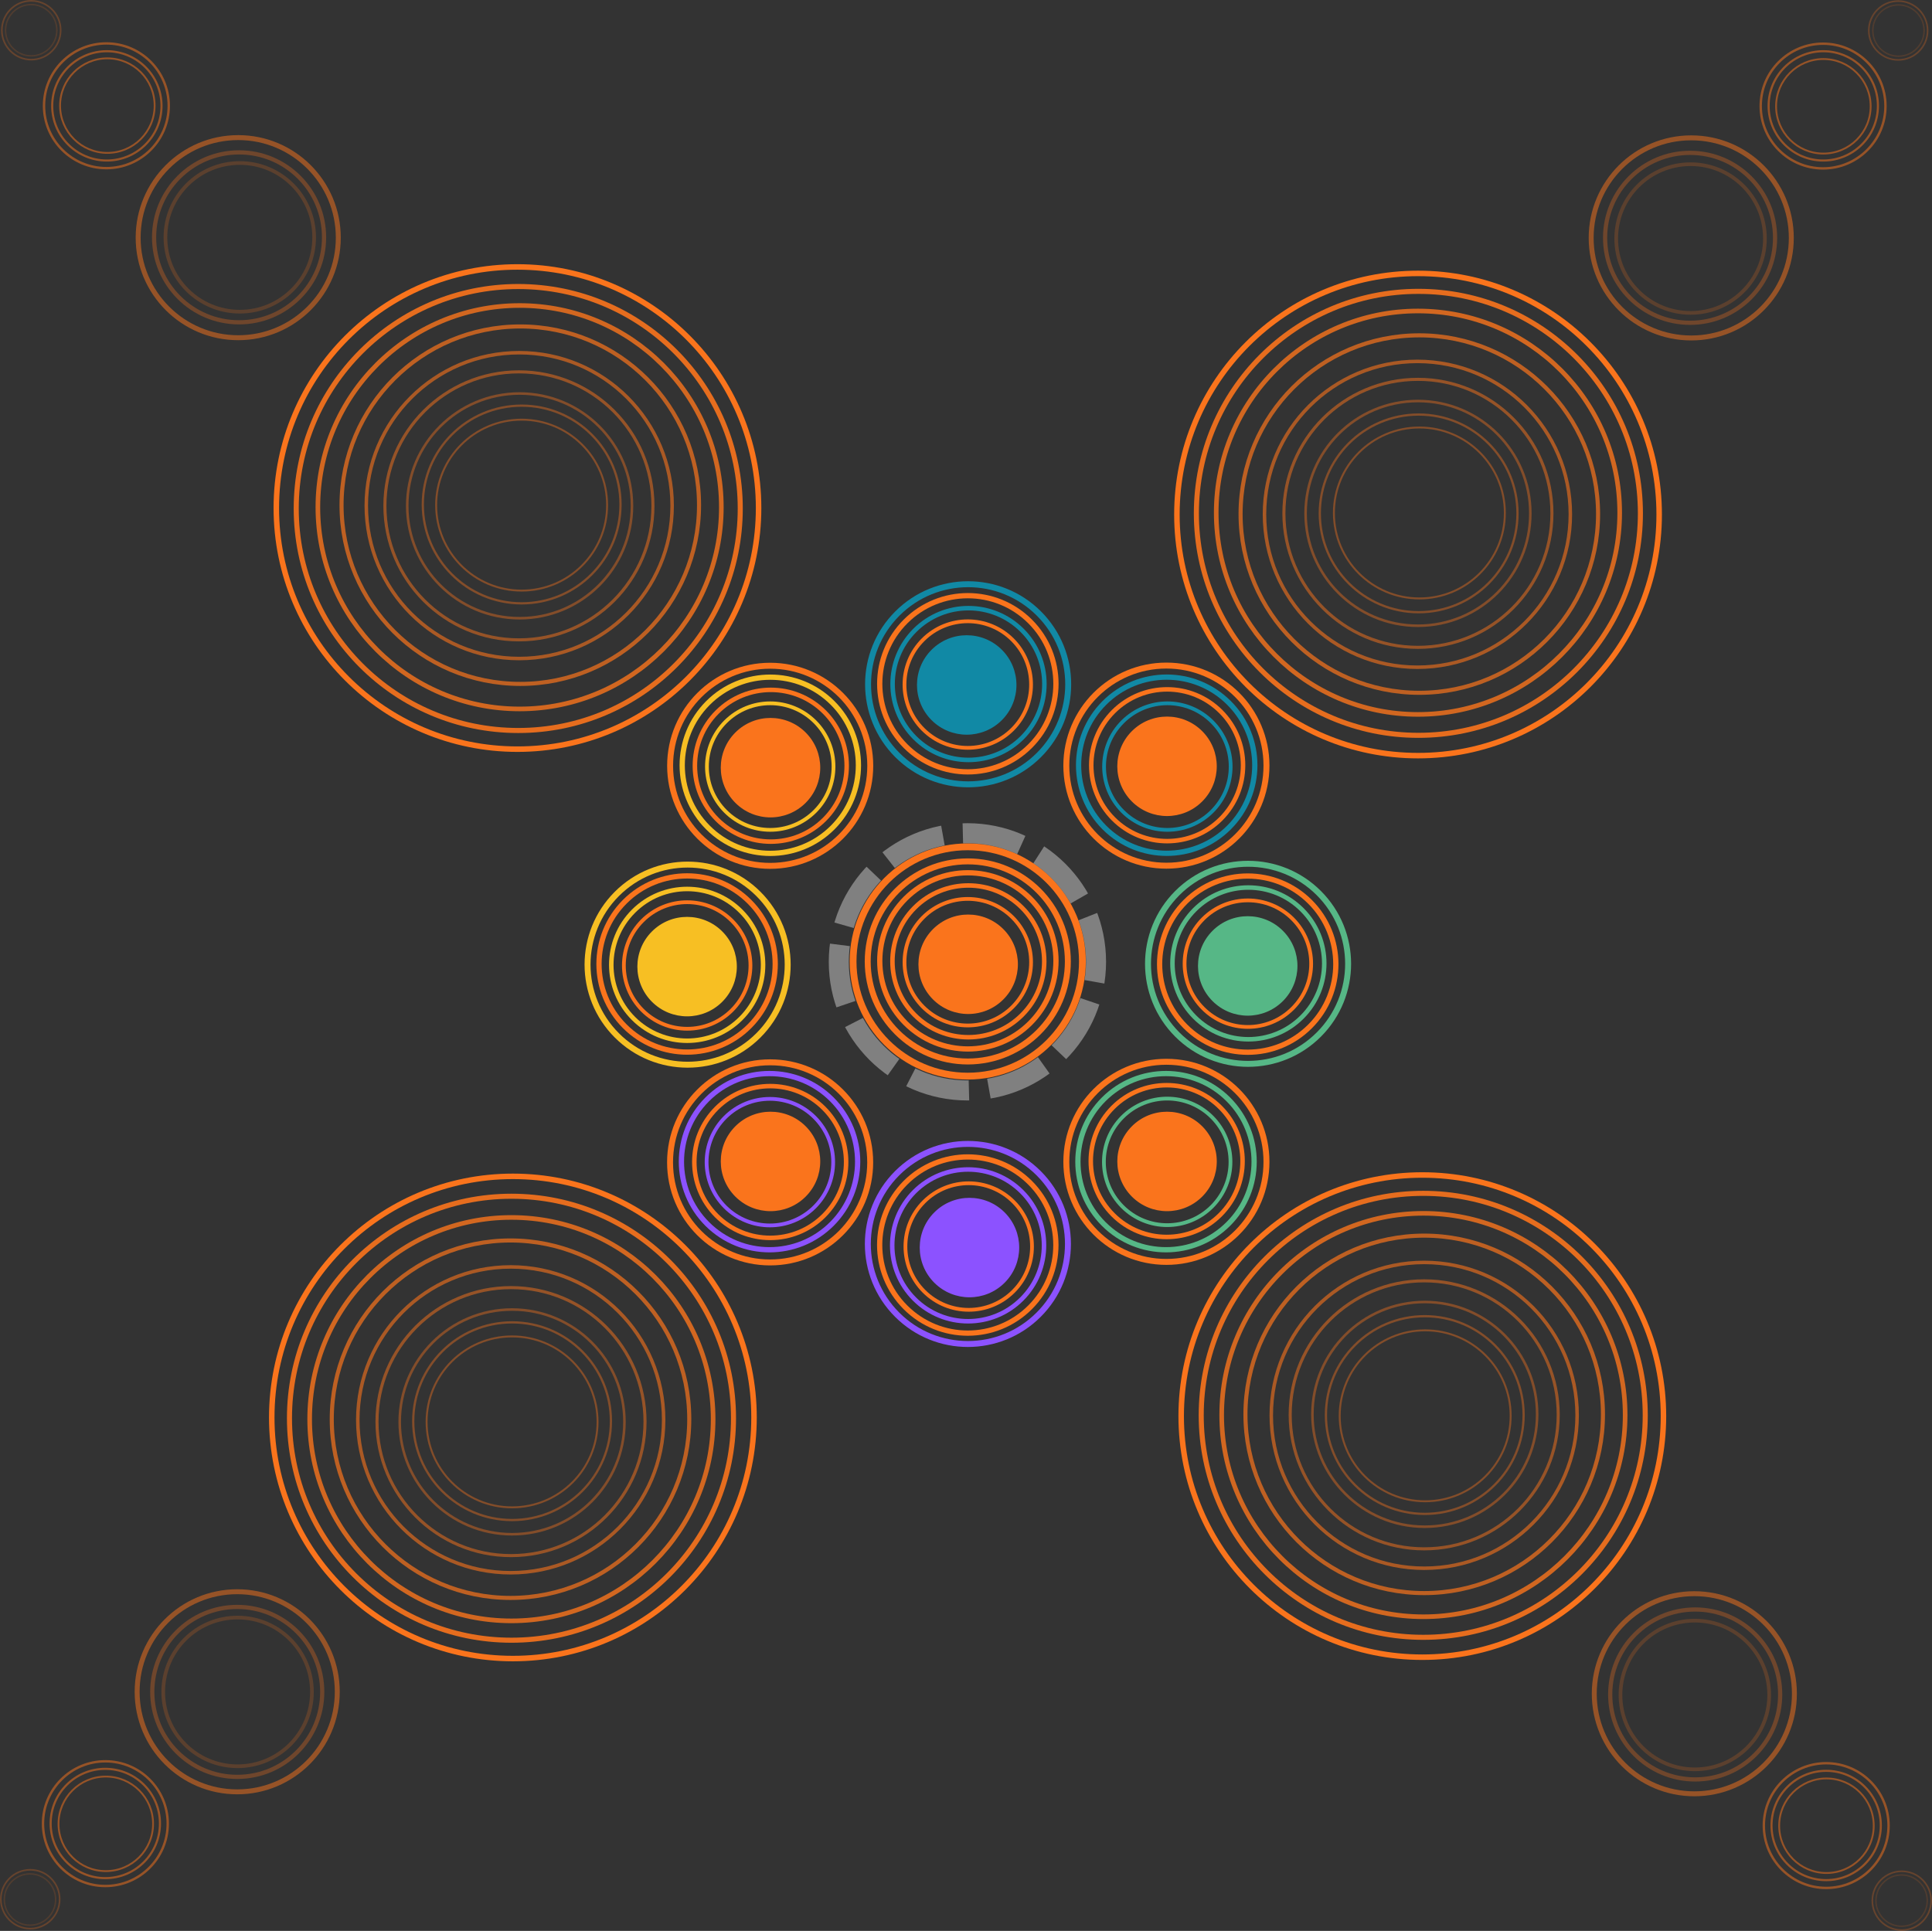 <?xml version="1.0" encoding="UTF-8" standalone="no"?>
<!-- Created with Inkscape (http://www.inkscape.org/) -->

<svg
   width="93.461mm"
   height="93.419mm"
   viewBox="0 0 93.461 93.419"
   version="1.1"
   id="svg84248"
   inkscape:version="1.1.2 (b8e25be833, 2022-02-05)"
   sodipodi:docname="xdexv15.svg"
   xmlns:inkscape="http://www.inkscape.org/namespaces/inkscape"
   xmlns:sodipodi="http://sodipodi.sourceforge.net/DTD/sodipodi-0.dtd"
   xmlns="http://www.w3.org/2000/svg"
   xmlns:svg="http://www.w3.org/2000/svg">
  <rect x="0" y="0" width="93.461" height="93.419" fill="#333333" stroke="none"/>
  <sodipodi:namedview
     id="namedview84250"
     pagecolor="#505050"
     bordercolor="#ffffff"
     borderopacity="1"
     inkscape:pageshadow="0"
     inkscape:pageopacity="0"
     inkscape:pagecheckerboard="1"
     inkscape:document-units="mm"
     showgrid="false"
     fit-margin-top="0"
     fit-margin-left="0"
     fit-margin-right="0"
     fit-margin-bottom="0"
     inkscape:zoom="2"
     inkscape:cx="149.75"
     inkscape:cy="107.75"
     inkscape:window-width="1920"
     inkscape:window-height="1001"
     inkscape:window-x="-9"
     inkscape:window-y="-9"
     inkscape:window-maximized="1"
     inkscape:current-layer="layer1" />
  <defs
     id="defs84245" />
  <g
     inkscape:label="Layer 1"
     inkscape:groupmode="layer"
     id="layer1"
     transform="translate(-54.11,-95.859)">
    <circle
       style="fill:none;fill-opacity:1;stroke:#fa741c;stroke-width:0.288;stroke-miterlimit:4;stroke-dasharray:none;stroke-opacity:1"
       id="circle20-4-6-5"
       r="4.841"
       cy="132.901"
       cx="-110.535"
       class="st1"
       transform="scale(-1,1)" />
    <circle
       style="fill:none;fill-opacity:1;stroke:#fa741c;stroke-width:0.288;stroke-miterlimit:4;stroke-dasharray:none;stroke-opacity:1"
       id="circle20-4-6-7-33"
       r="4.841"
       cy="-110.535"
       cx="-152.07"
       class="st1"
       transform="matrix(0,-1,-1,0,0,0)" />
    <circle
       style="fill:none;fill-opacity:1;stroke:#fa741c;stroke-width:0.288;stroke-miterlimit:4;stroke-dasharray:none;stroke-opacity:1"
       id="circle20-4-6-7-3-8"
       r="4.841"
       cy="91.365"
       cx="-152.096"
       class="st1"
       transform="rotate(-90)" />
    <circle
       style="fill:none;fill-opacity:1;stroke:#fa741c;stroke-width:0.288;stroke-miterlimit:4;stroke-dasharray:none;stroke-opacity:1"
       id="circle20-4-6-7-3-9-0"
       r="4.841"
       cy="132.909"
       cx="91.368"
       class="st1" />
    <circle
       style="fill:none;fill-opacity:1;stroke:#56b786;stroke-width:0.288;stroke-miterlimit:4;stroke-dasharray:none;stroke-opacity:1"
       id="circle20-4-6-3-8"
       r="4.841"
       cy="19.805"
       cx="-181.736"
       class="st1"
       transform="matrix(-0.707,-0.707,-0.707,0.707,0,0)" />
    <circle
       style="fill:none;fill-opacity:1;stroke:#fa741c;stroke-width:0.254;stroke-miterlimit:4;stroke-dasharray:none;stroke-opacity:1"
       id="circle20-4-6-3-8-9"
       r="4.263"
       cy="19.827"
       cx="-181.735"
       class="st1"
       transform="matrix(-0.707,-0.707,-0.707,0.707,0,0)" />
    <circle
       style="fill:none;fill-opacity:1;stroke:#56b786;stroke-width:0.254;stroke-miterlimit:4;stroke-dasharray:none;stroke-opacity:1"
       id="circle20-4-6-3-8-9-8"
       r="4.263"
       cy="29.381"
       cx="-185.698"
       class="st1"
       transform="matrix(-0.707,-0.707,-0.707,0.707,0,0)" />
    <circle
       style="fill:none;fill-opacity:1;stroke:#8c52ff;stroke-width:0.288;stroke-miterlimit:4;stroke-dasharray:none;stroke-opacity:1"
       id="circle20-4-6-7-7-5"
       r="4.841"
       cy="-181.736"
       cx="-38.975"
       class="st1"
       transform="matrix(0.707,-0.707,-0.707,-0.707,0,0)" />
    <circle
       style="fill:none;fill-opacity:1;stroke:#f7bf23;stroke-width:0.288;stroke-miterlimit:4;stroke-dasharray:none;stroke-opacity:1"
       id="circle20-4-6-7-3-85-6"
       r="4.841"
       cy="162.566"
       cx="-39.001"
       class="st1"
       transform="rotate(-45)" />
    <circle
       style="fill:none;fill-opacity:1;stroke:#1189a5;stroke-width:0.288;stroke-miterlimit:4;stroke-dasharray:none;stroke-opacity:1"
       id="circle20-4-6-7-3-9-5-5"
       r="4.841"
       cy="19.814"
       cx="162.57"
       class="st1"
       transform="rotate(45)" />
    <circle
       style="fill:#fa741c;fill-opacity:1;stroke:none;stroke-width:0.044;stroke-miterlimit:4;stroke-dasharray:none;stroke-opacity:1"
       id="circle20-4-6-7-3-85-6-1"
       r="2.406"
       cy="172.15"
       cx="-29.392"
       class="st1"
       transform="rotate(-45)" />
    <circle
       style="fill:#fa741c;fill-opacity:1;stroke:none;stroke-width:0.044;stroke-miterlimit:4;stroke-dasharray:none;stroke-opacity:1"
       id="circle20-4-6-7-3-85-6-1-5"
       r="2.406"
       cy="185.698"
       cx="-29.334"
       class="st1"
       transform="rotate(-45)" />
    <circle
       style="fill:none;fill-opacity:0.3;stroke:#fa741c;stroke-width:0.266;stroke-miterlimit:4;stroke-dasharray:none;stroke-opacity:1"
       id="circle16-0-2"
       r="11.665"
       cy="120.439"
       cx="79.142"
       class="st1" />
    <circle
       style="fill:none;fill-opacity:0.3;stroke:#fa741c;stroke-width:0.245;stroke-miterlimit:4;stroke-dasharray:none;stroke-opacity:0.9"
       id="circle16-0-2-5"
       r="10.74"
       cy="120.461"
       cx="79.18"
       class="st1" />
    <circle
       style="fill:none;fill-opacity:0.3;stroke:#fa741c;stroke-width:0.223;stroke-miterlimit:4;stroke-dasharray:none;stroke-opacity:0.8"
       id="circle16-0-2-5-2"
       r="9.759"
       cy="120.399"
       cx="79.246"
       class="st1" />
    <circle
       style="fill:none;fill-opacity:0.3;stroke:#fa741c;stroke-width:0.197;stroke-miterlimit:4;stroke-dasharray:none;stroke-opacity:0.7"
       id="circle16-0-2-5-2-5"
       r="8.647"
       cy="120.3"
       cx="79.279"
       class="st1" />
    <circle
       style="fill:none;fill-opacity:0.3;stroke:#fa741c;stroke-width:0.169;stroke-miterlimit:4;stroke-dasharray:none;stroke-opacity:0.6"
       id="circle16-0-2-5-2-5-0"
       r="7.398"
       cy="120.321"
       cx="79.227"
       class="st1" />
    <circle
       style="fill:none;fill-opacity:0.3;stroke:#fa741c;stroke-width:0.148;stroke-miterlimit:4;stroke-dasharray:none;stroke-opacity:0.5"
       id="circle16-0-2-5-2-5-0-40"
       r="6.483"
       cy="120.333"
       cx="79.213"
       class="st1" />
    <circle
       style="fill:none;fill-opacity:0.3;stroke:#fa741c;stroke-width:0.223;stroke-miterlimit:4;stroke-dasharray:none;stroke-opacity:0.8"
       id="circle16-0-2-5-2-7"
       r="9.759"
       cy="120.664"
       cx="122.704"
       class="st1" />
    <circle
       style="fill:none;fill-opacity:0.3;stroke:#fa741c;stroke-width:0.266;stroke-miterlimit:4;stroke-dasharray:none;stroke-opacity:1"
       id="circle16-7-6-8"
       r="11.665"
       cy="120.752"
       cx="-122.708"
       class="st1"
       transform="scale(-1,1)" />
    <circle
       style="fill:none;fill-opacity:0.3;stroke:#fa741c;stroke-width:0.266;stroke-miterlimit:4;stroke-dasharray:none;stroke-opacity:1"
       id="circle16-7-3-0-9"
       r="11.665"
       cy="-164.437"
       cx="78.921"
       class="st1"
       transform="scale(1,-1)" />
    <circle
       style="fill:none;fill-opacity:0.3;stroke:#fa741c;stroke-width:0.266;stroke-miterlimit:4;stroke-dasharray:none;stroke-opacity:1"
       id="circle16-1-4-3"
       r="11.665"
       cy="-164.371"
       cx="-122.915"
       class="st1"
       transform="scale(-1)" />
    <circle
       style="fill:none;fill-opacity:0.2;stroke:#fa741c;stroke-width:0.239;stroke-miterlimit:4;stroke-dasharray:none;stroke-opacity:0.5"
       id="circle20-4-6-5-84-9-0"
       r="4.841"
       cy="65.634"
       cx="107.357"
       class="st1"
       transform="matrix(0,1,1,0,0,0)" />
    <circle
       style="fill:none;fill-opacity:0.2;stroke:#fa741c;stroke-width:0.203;stroke-miterlimit:4;stroke-dasharray:none;stroke-opacity:0.3"
       id="circle20-4-6-5-84-9-0-5"
       r="4.111"
       cy="65.675"
       cx="107.342"
       class="st1"
       transform="matrix(0,1,1,0,0,0)" />
    <circle
       style="fill:none;fill-opacity:0.2;stroke:#fa741c;stroke-width:0.178;stroke-miterlimit:4;stroke-dasharray:none;stroke-opacity:0.2"
       id="circle20-4-6-5-84-9-0-5-0"
       r="3.597"
       cy="65.71"
       cx="107.342"
       class="st1"
       transform="matrix(0,1,1,0,0,0)" />
    <circle
       style="fill:none;fill-opacity:0.15;stroke:#fa741c;stroke-width:0.116;stroke-miterlimit:4;stroke-dasharray:none;stroke-opacity:0.5"
       id="circle20-4-6-5-2-8-2-2"
       cy="59.256"
       cx="100.977"
       class="st1"
       transform="matrix(0,1,1,0,0,0)"
       r="3.017" />
    <circle
       style="fill:none;fill-opacity:0.251;stroke:#fa741c;stroke-width:0.078;stroke-miterlimit:4;stroke-dasharray:none;stroke-opacity:0.255"
       id="circle20-4-6-5-2-8-4-7-25"
       r="1.423"
       cy="55.622"
       cx="97.322"
       class="st1"
       transform="matrix(0,1,1,0,0,0)" />
    <circle
       style="fill:none;fill-opacity:0.2;stroke:#fa741c;stroke-width:0.239;stroke-miterlimit:4;stroke-dasharray:none;stroke-opacity:0.5"
       id="circle20-4-6-5-84-9-0-1"
       r="4.841"
       cy="-135.924"
       cx="107.369"
       class="st1"
       transform="rotate(90)" />
    <circle
       style="fill:none;fill-opacity:0.15;stroke:#fa741c;stroke-width:0.116;stroke-miterlimit:4;stroke-dasharray:none;stroke-opacity:0.5"
       id="circle20-4-6-5-2-8-2-2-6"
       cy="-142.302"
       cx="100.99"
       class="st1"
       transform="rotate(90)"
       r="3.017" />
    <circle
       style="fill:none;fill-opacity:0.251;stroke:#fa741c;stroke-width:0.078;stroke-miterlimit:4;stroke-dasharray:none;stroke-opacity:0.255"
       id="circle20-4-6-5-2-8-4-7-25-5"
       r="1.423"
       cy="-145.936"
       cx="97.334"
       class="st1"
       transform="rotate(90)" />
    <circle
       style="fill:none;fill-opacity:0.2;stroke:#fa741c;stroke-width:0.239;stroke-miterlimit:4;stroke-dasharray:none;stroke-opacity:0.5"
       id="circle20-4-6-5-84-9-0-1-8"
       r="4.841"
       cy="-177.804"
       cx="-136.074"
       class="st1"
       transform="scale(-1)" />
    <circle
       style="fill:none;fill-opacity:0.15;stroke:#fa741c;stroke-width:0.116;stroke-miterlimit:4;stroke-dasharray:none;stroke-opacity:0.5"
       id="circle20-4-6-5-2-8-2-2-6-7"
       cy="-184.182"
       cx="-142.453"
       class="st1"
       transform="scale(-1)"
       r="3.017" />
    <circle
       style="fill:none;fill-opacity:0.251;stroke:#fa741c;stroke-width:0.078;stroke-miterlimit:4;stroke-dasharray:none;stroke-opacity:0.255"
       id="circle20-4-6-5-2-8-4-7-25-5-6"
       r="1.423"
       cy="-187.816"
       cx="-146.108"
       class="st1"
       transform="scale(-1)" />
    <circle
       style="fill:none;fill-opacity:0.2;stroke:#fa741c;stroke-width:0.239;stroke-miterlimit:4;stroke-dasharray:none;stroke-opacity:0.5"
       id="circle20-4-6-5-84-9-0-1-4"
       r="4.841"
       cy="65.585"
       cx="-177.709"
       class="st1"
       transform="rotate(-90)" />
    <circle
       style="fill:none;fill-opacity:0.15;stroke:#fa741c;stroke-width:0.116;stroke-miterlimit:4;stroke-dasharray:none;stroke-opacity:0.5"
       id="circle20-4-6-5-2-8-2-2-6-1"
       cy="59.207"
       cx="-184.089"
       class="st1"
       transform="rotate(-90)"
       r="3.017" />
    <circle
       style="fill:none;fill-opacity:0.15;stroke:#fa741c;stroke-width:0.102;stroke-miterlimit:4;stroke-dasharray:none;stroke-opacity:0.5"
       id="circle20-4-6-5-2-8-2-2-6-1-3"
       cy="59.204"
       cx="-184.081"
       class="st1"
       transform="rotate(-90)"
       r="2.644" />
    <circle
       style="fill:none;fill-opacity:0.251;stroke:#fa741c;stroke-width:0.078;stroke-miterlimit:4;stroke-dasharray:none;stroke-opacity:0.255"
       id="circle20-4-6-5-2-8-4-7-25-5-8"
       r="1.423"
       cy="55.573"
       cx="-187.744"
       class="st1"
       transform="rotate(-90)" />
    <circle
       style="fill:none;fill-opacity:0.251;stroke:#fa741c;stroke-width:0.068;stroke-miterlimit:4;stroke-dasharray:none;stroke-opacity:0.15"
       id="circle20-4-6-5-2-8-4-7-25-5-8-4"
       r="1.241"
       cy="55.56"
       cx="-187.761"
       class="st1"
       transform="rotate(-90)" />
    <circle
       style="fill:none;fill-opacity:0.3;stroke:#fa741c;stroke-width:0.245;stroke-miterlimit:4;stroke-dasharray:none;stroke-opacity:0.9"
       id="circle16-0-2-5-9"
       r="10.74"
       cy="120.695"
       cx="122.725"
       class="st1" />
    <circle
       style="fill:none;fill-opacity:0.3;stroke:#fa741c;stroke-width:0.245;stroke-miterlimit:4;stroke-dasharray:none;stroke-opacity:0.9"
       id="circle16-0-2-5-1"
       r="10.74"
       cy="164.474"
       cx="78.853"
       class="st1" />
    <circle
       style="fill:none;fill-opacity:0.3;stroke:#fa741c;stroke-width:0.245;stroke-miterlimit:4;stroke-dasharray:none;stroke-opacity:0.9"
       id="circle16-0-2-5-7"
       r="10.74"
       cy="164.334"
       cx="122.959"
       class="st1" />
    <circle
       style="fill:none;fill-opacity:1;stroke:#fa741c;stroke-width:0.254;stroke-miterlimit:4;stroke-dasharray:none;stroke-opacity:1"
       id="circle20-4-6-3-8-9-1"
       r="4.263"
       cy="39.016"
       cx="-181.769"
       class="st1"
       transform="matrix(-0.707,-0.707,-0.707,0.707,0,0)" />
    <circle
       style="fill:none;fill-opacity:1;stroke:#8c52ff;stroke-width:0.254;stroke-miterlimit:4;stroke-dasharray:none;stroke-opacity:1"
       id="circle20-4-6-3-8-9-5"
       r="4.263"
       cy="42.945"
       cx="-172.134"
       class="st1"
       transform="matrix(-0.707,-0.707,-0.707,0.707,0,0)" />
    <circle
       style="fill:none;fill-opacity:1;stroke:#fa741c;stroke-width:0.254;stroke-miterlimit:4;stroke-dasharray:none;stroke-opacity:1"
       id="circle20-4-6-3-8-9-9"
       r="4.263"
       cy="39.002"
       cx="-162.551"
       class="st1"
       transform="matrix(-0.707,-0.707,-0.707,0.707,0,0)" />
    <circle
       style="fill:none;fill-opacity:1;stroke:#f7bf23;stroke-width:0.218;stroke-miterlimit:4;stroke-dasharray:none;stroke-opacity:1"
       id="circle20-4-6-3-8-9-9-1"
       r="3.672"
       cy="39.029"
       cx="-162.583"
       class="st1"
       transform="matrix(-0.707,-0.707,-0.707,0.707,0,0)" />
    <circle
       style="fill:none;fill-opacity:1;stroke:#f7bf23;stroke-width:0.254;stroke-miterlimit:4;stroke-dasharray:none;stroke-opacity:1"
       id="circle20-4-6-3-8-9-96"
       r="4.263"
       cy="29.356"
       cx="-158.598"
       class="st1"
       transform="matrix(-0.707,-0.707,-0.707,0.707,0,0)" />
    <circle
       style="fill:none;fill-opacity:1;stroke:#fa741c;stroke-width:0.254;stroke-miterlimit:4;stroke-dasharray:none;stroke-opacity:1"
       id="circle20-4-6-3-8-9-4"
       r="4.263"
       cy="19.81"
       cx="-162.567"
       class="st1"
       transform="matrix(-0.707,-0.707,-0.707,0.707,0,0)" />
    <circle
       style="fill:none;fill-opacity:1;stroke:#1189a5;stroke-width:0.254;stroke-miterlimit:4;stroke-dasharray:none;stroke-opacity:1"
       id="circle20-4-6-3-8-9-7"
       r="4.263"
       cy="15.793"
       cx="-172.157"
       class="st1"
       transform="matrix(-0.707,-0.707,-0.707,0.707,0,0)" />
    <circle
       style="fill:none;fill-opacity:1;stroke:#fa741c;stroke-width:0.218;stroke-miterlimit:4;stroke-dasharray:none;stroke-opacity:1"
       id="circle20-4-6-3-8-9-9-1-6"
       r="3.672"
       cy="29.356"
       cx="-158.631"
       class="st1"
       transform="matrix(-0.707,-0.707,-0.707,0.707,0,0)" />
    <circle
       style="fill:none;fill-opacity:1;stroke:#f7bf23;stroke-width:0.182;stroke-miterlimit:4;stroke-dasharray:none;stroke-opacity:1"
       id="circle20-4-6-3-8-9-9-1-6-8"
       r="3.062"
       cy="29.404"
       cx="-158.64"
       class="st1"
       transform="matrix(-0.707,-0.707,-0.707,0.707,0,0)" />
    <circle
       style="fill:none;fill-opacity:1;stroke:#fa741c;stroke-width:0.288;stroke-miterlimit:4;stroke-dasharray:none;stroke-opacity:1"
       id="circle20-4-6-7-3-9-0-5"
       r="4.841"
       cy="142.374"
       cx="100.927"
       class="st1" />
    <circle
       style="fill:none;fill-opacity:1;stroke:#fa741c;stroke-width:0.33;stroke-miterlimit:4;stroke-dasharray:none;stroke-opacity:1"
       id="circle20-4-6-7-3-9-0-5-1"
       r="5.547"
       cy="142.376"
       cx="100.925"
       class="st1" />
    <circle
       style="fill:none;fill-opacity:1;stroke:#f1f1f1;stroke-width:0.97;stroke-miterlimit:4;stroke-dasharray:2.91, 0.97;stroke-dashoffset:9.7;stroke-opacity:0.402"
       id="circle20-4-6-7-3-9-0-5-1-3"
       r="6.222"
       cy="142.393"
       cx="100.909"
       class="st1" />
    <circle
       style="fill:none;fill-opacity:1;stroke:#fa741c;stroke-width:0.254;stroke-miterlimit:4;stroke-dasharray:none;stroke-opacity:1"
       id="circle20-4-6-3-8-9-96-6"
       r="4.263"
       cy="29.29"
       cx="-172.049"
       class="st1"
       transform="matrix(-0.707,-0.707,-0.707,0.707,0,0)" />
    <circle
       style="fill:none;fill-opacity:1;stroke:#fa741c;stroke-width:0.218;stroke-miterlimit:4;stroke-dasharray:none;stroke-opacity:1"
       id="circle20-4-6-3-8-9-9-1-6-6"
       r="3.672"
       cy="29.29"
       cx="-172.082"
       class="st1"
       transform="matrix(-0.707,-0.707,-0.707,0.707,0,0)" />
    <circle
       style="fill:none;fill-opacity:1;stroke:#fa741c;stroke-width:0.182;stroke-miterlimit:4;stroke-dasharray:none;stroke-opacity:1"
       id="circle20-4-6-3-8-9-9-1-6-8-5"
       r="3.062"
       cy="29.338"
       cx="-172.092"
       class="st1"
       transform="matrix(-0.707,-0.707,-0.707,0.707,0,0)" />
    <circle
       style="fill:none;fill-opacity:1;stroke:#fa741c;stroke-width:0.182;stroke-miterlimit:4;stroke-dasharray:none;stroke-opacity:1"
       id="circle20-4-6-3-8-9-9-1-6-8-2"
       r="3.062"
       cy="19.839"
       cx="-162.592"
       class="st1"
       transform="matrix(-0.707,-0.707,-0.707,0.707,0,0)" />
    <circle
       style="fill:none;fill-opacity:1;stroke:#1189a5;stroke-width:0.182;stroke-miterlimit:4;stroke-dasharray:none;stroke-opacity:1"
       id="circle20-4-6-3-8-9-9-1-6-8-4"
       r="3.062"
       cy="15.817"
       cx="-172.227"
       class="st1"
       transform="matrix(-0.707,-0.707,-0.707,0.707,0,0)" />
    <circle
       style="fill:none;fill-opacity:1;stroke:#1189a5;stroke-width:0.218;stroke-miterlimit:4;stroke-dasharray:none;stroke-opacity:1"
       id="circle20-4-6-3-8-9-9-1-1"
       r="3.672"
       cy="19.797"
       cx="-162.599"
       class="st1"
       transform="matrix(-0.707,-0.707,-0.707,0.707,0,0)" />
    <circle
       style="fill:none;fill-opacity:1;stroke:#fa741c;stroke-width:0.218;stroke-miterlimit:4;stroke-dasharray:none;stroke-opacity:1"
       id="circle20-4-6-3-8-9-9-1-5"
       r="3.672"
       cy="15.779"
       cx="-172.174"
       class="st1"
       transform="matrix(-0.707,-0.707,-0.707,0.707,0,0)" />
    <circle
       style="fill:none;fill-opacity:1;stroke:#56b786;stroke-width:0.218;stroke-miterlimit:4;stroke-dasharray:none;stroke-opacity:1"
       id="circle20-4-6-3-8-9-9-1-7"
       r="3.672"
       cy="19.781"
       cx="-181.732"
       class="st1"
       transform="matrix(-0.707,-0.707,-0.707,0.707,0,0)" />
    <circle
       style="fill:none;fill-opacity:1;stroke:#fa741c;stroke-width:0.218;stroke-miterlimit:4;stroke-dasharray:none;stroke-opacity:1"
       id="circle20-4-6-3-8-9-9-1-62"
       r="3.672"
       cy="29.339"
       cx="-185.701"
       class="st1"
       transform="matrix(-0.707,-0.707,-0.707,0.707,0,0)" />
    <circle
       style="fill:none;fill-opacity:1;stroke:#8c52ff;stroke-width:0.218;stroke-miterlimit:4;stroke-dasharray:none;stroke-opacity:1"
       id="circle20-4-6-3-8-9-9-1-629"
       r="3.672"
       cy="39.016"
       cx="-181.792"
       class="st1"
       transform="matrix(-0.707,-0.707,-0.707,0.707,0,0)" />
    <circle
       style="fill:none;fill-opacity:1;stroke:#fa741c;stroke-width:0.218;stroke-miterlimit:4;stroke-dasharray:none;stroke-opacity:1"
       id="circle20-4-6-3-8-9-9-1-8"
       r="3.672"
       cy="42.933"
       cx="-172.169"
       class="st1"
       transform="matrix(-0.707,-0.707,-0.707,0.707,0,0)" />
    <circle
       style="fill:none;fill-opacity:1;stroke:#fa741c;stroke-width:0.182;stroke-miterlimit:4;stroke-dasharray:none;stroke-opacity:1"
       id="circle20-4-6-3-8-9-9-1-6-8-8"
       r="3.062"
       cy="19.806"
       cx="-181.724"
       class="st1"
       transform="matrix(-0.707,-0.707,-0.707,0.707,0,0)" />
    <circle
       style="fill:none;fill-opacity:1;stroke:#56b786;stroke-width:0.182;stroke-miterlimit:4;stroke-dasharray:none;stroke-opacity:1"
       id="circle20-4-6-3-8-9-9-1-6-8-3"
       r="3.062"
       cy="29.348"
       cx="-185.746"
       class="st1"
       transform="matrix(-0.707,-0.707,-0.707,0.707,0,0)" />
    <circle
       style="fill:none;fill-opacity:1;stroke:#fa741c;stroke-width:0.182;stroke-miterlimit:4;stroke-dasharray:none;stroke-opacity:1"
       id="circle20-4-6-3-8-9-9-1-6-8-9"
       r="3.062"
       cy="39.035"
       cx="-181.853"
       class="st1"
       transform="matrix(-0.707,-0.707,-0.707,0.707,0,0)" />
    <circle
       style="fill:none;fill-opacity:1;stroke:#8c52ff;stroke-width:0.182;stroke-miterlimit:4;stroke-dasharray:none;stroke-opacity:1"
       id="circle20-4-6-3-8-9-9-1-6-8-31"
       r="3.062"
       cy="42.95"
       cx="-172.163"
       class="st1"
       transform="matrix(-0.707,-0.707,-0.707,0.707,0,0)" />
    <circle
       style="fill:none;fill-opacity:1;stroke:#fa741c;stroke-width:0.182;stroke-miterlimit:4;stroke-dasharray:none;stroke-opacity:1"
       id="circle20-4-6-3-8-9-9-1-6-8-43"
       r="3.062"
       cy="39.051"
       cx="-162.604"
       class="st1"
       transform="matrix(-0.707,-0.707,-0.707,0.707,0,0)" />
    <circle
       style="fill:none;fill-opacity:0.3;stroke:#fa741c;stroke-width:0.223;stroke-miterlimit:4;stroke-dasharray:none;stroke-opacity:0.8"
       id="circle16-0-2-5-2-6"
       r="9.759"
       cy="164.32"
       cx="122.968"
       class="st1" />
    <circle
       style="fill:none;fill-opacity:0.3;stroke:#fa741c;stroke-width:0.223;stroke-miterlimit:4;stroke-dasharray:none;stroke-opacity:0.8"
       id="circle16-0-2-5-2-9"
       r="9.759"
       cy="164.519"
       cx="78.849"
       class="st1" />
    <circle
       style="fill:none;fill-opacity:0.3;stroke:#fa741c;stroke-width:0.197;stroke-miterlimit:4;stroke-dasharray:none;stroke-opacity:0.7"
       id="circle16-0-2-5-2-5-8"
       r="8.647"
       cy="120.73"
       cx="122.77"
       class="st1" />
    <circle
       style="fill:none;fill-opacity:0.3;stroke:#fa741c;stroke-width:0.197;stroke-miterlimit:4;stroke-dasharray:none;stroke-opacity:0.7"
       id="circle16-0-2-5-2-5-85"
       r="8.647"
       cy="164.287"
       cx="123.006"
       class="st1" />
    <circle
       style="fill:none;fill-opacity:0.3;stroke:#fa741c;stroke-width:0.197;stroke-miterlimit:4;stroke-dasharray:none;stroke-opacity:0.7"
       id="circle16-0-2-5-2-5-7"
       r="8.647"
       cy="164.521"
       cx="78.806"
       class="st1" />
    <circle
       style="fill:none;fill-opacity:0.3;stroke:#fa741c;stroke-width:0.169;stroke-miterlimit:4;stroke-dasharray:none;stroke-opacity:0.6"
       id="circle16-0-2-5-2-5-0-9"
       r="7.398"
       cy="120.742"
       cx="122.678"
       class="st1" />
    <circle
       style="fill:none;fill-opacity:0.3;stroke:#fa741c;stroke-width:0.169;stroke-miterlimit:4;stroke-dasharray:none;stroke-opacity:0.6"
       id="circle16-0-2-5-2-5-0-7"
       r="7.398"
       cy="164.334"
       cx="123.006"
       class="st1" />
    <circle
       style="fill:none;fill-opacity:0.3;stroke:#fa741c;stroke-width:0.169;stroke-miterlimit:4;stroke-dasharray:none;stroke-opacity:0.6"
       id="circle16-0-2-5-2-5-0-4"
       r="7.398"
       cy="164.552"
       cx="78.816"
       class="st1" />
    <circle
       style="fill:none;fill-opacity:0.2;stroke:#fa741c;stroke-width:0.203;stroke-miterlimit:4;stroke-dasharray:none;stroke-opacity:0.3"
       id="circle20-4-6-5-84-9-0-5-2"
       r="4.111"
       cy="135.868"
       cx="107.365"
       class="st1"
       transform="matrix(0,1,1,0,0,0)" />
    <circle
       style="fill:none;fill-opacity:0.2;stroke:#fa741c;stroke-width:0.203;stroke-miterlimit:4;stroke-dasharray:none;stroke-opacity:0.3"
       id="circle20-4-6-5-84-9-0-5-1"
       r="4.111"
       cy="136.115"
       cx="177.839"
       class="st1"
       transform="matrix(0,1,1,0,0,0)" />
    <circle
       style="fill:none;fill-opacity:0.2;stroke:#fa741c;stroke-width:0.203;stroke-miterlimit:4;stroke-dasharray:none;stroke-opacity:0.3"
       id="circle20-4-6-5-84-9-0-5-7"
       r="4.111"
       cy="65.587"
       cx="177.715"
       class="st1"
       transform="matrix(0,1,1,0,0,0)" />
    <circle
       style="fill:none;fill-opacity:0.2;stroke:#fa741c;stroke-width:0.178;stroke-miterlimit:4;stroke-dasharray:none;stroke-opacity:0.2"
       id="circle20-4-6-5-84-9-0-5-0-1"
       r="3.597"
       cy="135.892"
       cx="107.4"
       class="st1"
       transform="matrix(0,1,1,0,0,0)" />
    <circle
       style="fill:none;fill-opacity:0.2;stroke:#fa741c;stroke-width:0.178;stroke-miterlimit:4;stroke-dasharray:none;stroke-opacity:0.2"
       id="circle20-4-6-5-84-9-0-5-0-6"
       r="3.597"
       cy="136.098"
       cx="177.864"
       class="st1"
       transform="matrix(0,1,1,0,0,0)" />
    <circle
       style="fill:none;fill-opacity:0.2;stroke:#fa741c;stroke-width:0.178;stroke-miterlimit:4;stroke-dasharray:none;stroke-opacity:0.2"
       id="circle20-4-6-5-84-9-0-5-0-8"
       r="3.597"
       cy="65.603"
       cx="177.715"
       class="st1"
       transform="matrix(0,1,1,0,0,0)" />
    <circle
       style="fill:none;fill-opacity:0.15;stroke:#fa741c;stroke-width:0.102;stroke-miterlimit:4;stroke-dasharray:none;stroke-opacity:0.5"
       id="circle20-4-6-5-2-8-2-2-6-1-3-3"
       cy="142.451"
       cx="-184.177"
       class="st1"
       transform="rotate(-90)"
       r="2.644" />
    <circle
       style="fill:none;fill-opacity:0.15;stroke:#fa741c;stroke-width:0.102;stroke-miterlimit:4;stroke-dasharray:none;stroke-opacity:0.5"
       id="circle20-4-6-5-2-8-2-2-6-1-3-2"
       cy="142.311"
       cx="-100.981"
       class="st1"
       transform="rotate(-90)"
       r="2.644" />
    <circle
       style="fill:none;fill-opacity:0.15;stroke:#fa741c;stroke-width:0.102;stroke-miterlimit:4;stroke-dasharray:none;stroke-opacity:0.5"
       id="circle20-4-6-5-2-8-2-2-6-1-3-1"
       cy="59.279"
       cx="-100.981"
       class="st1"
       transform="rotate(-90)"
       r="2.644" />
    <circle
       style="fill:none;fill-opacity:0.15;stroke:#fa741c;stroke-width:0.088;stroke-miterlimit:4;stroke-dasharray:none;stroke-opacity:0.5"
       id="circle20-4-6-5-2-8-2-2-6-1-3-1-7"
       cy="59.303"
       cx="-100.969"
       class="st1"
       transform="rotate(-90)"
       r="2.287" />
    <circle
       style="fill:none;fill-opacity:0.3;stroke:#fa741c;stroke-width:0.148;stroke-miterlimit:4;stroke-dasharray:none;stroke-opacity:0.5"
       id="circle16-0-2-5-2-5-0-40-7"
       r="6.483"
       cy="120.695"
       cx="122.702"
       class="st1" />
    <circle
       style="fill:none;fill-opacity:0.3;stroke:#fa741c;stroke-width:0.148;stroke-miterlimit:4;stroke-dasharray:none;stroke-opacity:0.5"
       id="circle16-0-2-5-2-5-0-40-0"
       r="6.483"
       cy="164.31"
       cx="123.006"
       class="st1" />
    <circle
       style="fill:none;fill-opacity:0.3;stroke:#fa741c;stroke-width:0.148;stroke-miterlimit:4;stroke-dasharray:none;stroke-opacity:0.5"
       id="circle16-0-2-5-2-5-0-40-1"
       r="6.483"
       cy="164.638"
       cx="78.83"
       class="st1" />
    <circle
       style="fill:none;fill-opacity:0.3;stroke:#fa741c;stroke-width:0.124;stroke-miterlimit:4;stroke-dasharray:none;stroke-opacity:0.4"
       id="circle16-0-2-5-2-5-0-40-1-2"
       r="5.436"
       cy="164.651"
       cx="78.882"
       class="st1" />
    <circle
       style="fill:none;fill-opacity:0.15;stroke:#fa741c;stroke-width:0.088;stroke-miterlimit:4;stroke-dasharray:none;stroke-opacity:0.5"
       id="circle20-4-6-5-2-8-2-2-6-1-3-1-7-8"
       cy="142.316"
       cx="-101.002"
       class="st1"
       transform="rotate(-90)"
       r="2.287" />
    <circle
       style="fill:none;fill-opacity:0.15;stroke:#fa741c;stroke-width:0.088;stroke-miterlimit:4;stroke-dasharray:none;stroke-opacity:0.5"
       id="circle20-4-6-5-2-8-2-2-6-1-3-1-7-5"
       cy="142.465"
       cx="-184.189"
       class="st1"
       transform="rotate(-90)"
       r="2.287" />
    <circle
       style="fill:none;fill-opacity:0.15;stroke:#fa741c;stroke-width:0.088;stroke-miterlimit:4;stroke-dasharray:none;stroke-opacity:0.5"
       id="circle20-4-6-5-2-8-2-2-6-1-3-1-7-80"
       cy="59.228"
       cx="-184.098"
       class="st1"
       transform="rotate(-90)"
       r="2.287" />
    <circle
       style="fill:none;fill-opacity:0.251;stroke:#fa741c;stroke-width:0.068;stroke-miterlimit:4;stroke-dasharray:none;stroke-opacity:0.15"
       id="circle20-4-6-5-2-8-4-7-25-5-8-4-2"
       r="1.241"
       cy="146.1"
       cx="-187.813"
       class="st1"
       transform="rotate(-90)" />
    <circle
       style="fill:none;fill-opacity:0.251;stroke:#fa741c;stroke-width:0.068;stroke-miterlimit:4;stroke-dasharray:none;stroke-opacity:0.15"
       id="circle20-4-6-5-2-8-4-7-25-5-8-4-5"
       r="1.241"
       cy="145.948"
       cx="-97.338"
       class="st1"
       transform="rotate(-90)" />
    <circle
       style="fill:none;fill-opacity:0.251;stroke:#fa741c;stroke-width:0.068;stroke-miterlimit:4;stroke-dasharray:none;stroke-opacity:0.15"
       id="circle20-4-6-5-2-8-4-7-25-5-8-4-3"
       r="1.241"
       cy="55.619"
       cx="-97.321"
       class="st1"
       transform="rotate(-90)" />
    <circle
       style="fill:none;fill-opacity:0.3;stroke:#fa741c;stroke-width:0.124;stroke-miterlimit:4;stroke-dasharray:none;stroke-opacity:0.4"
       id="circle16-0-2-5-2-5-0-40-1-2-6"
       r="5.436"
       cy="164.287"
       cx="123.034"
       class="st1" />
    <circle
       style="fill:none;fill-opacity:0.3;stroke:#fa741c;stroke-width:0.124;stroke-miterlimit:4;stroke-dasharray:none;stroke-opacity:0.4"
       id="circle16-0-2-5-2-5-0-40-1-2-6-0"
       r="5.436"
       cy="120.697"
       cx="122.704"
       class="st1" />
    <circle
       style="fill:none;fill-opacity:0.3;stroke:#fa741c;stroke-width:0.109;stroke-miterlimit:4;stroke-dasharray:none;stroke-opacity:0.4"
       id="circle16-0-2-5-2-5-0-40-1-2-6-0-3"
       r="4.782"
       cy="120.697"
       cx="122.737"
       class="st1" />
    <circle
       style="fill:none;fill-opacity:0.3;stroke:#fa741c;stroke-width:0.094;stroke-miterlimit:4;stroke-dasharray:none;stroke-opacity:0.4"
       id="circle16-0-2-5-2-5-0-40-1-2-6-0-3-8"
       r="4.135"
       cy="120.677"
       cx="122.773"
       class="st1" />
    <circle
       style="fill:none;fill-opacity:0.3;stroke:#fa741c;stroke-width:0.124;stroke-miterlimit:4;stroke-dasharray:none;stroke-opacity:0.4"
       id="circle16-0-2-5-2-5-0-40-1-2-6-9"
       r="5.436"
       cy="120.333"
       cx="79.246"
       class="st1" />
    <circle
       style="fill:#56b786;fill-opacity:1;stroke:none;stroke-width:0.044;stroke-miterlimit:4;stroke-dasharray:none;stroke-opacity:1"
       id="circle20-4-6-7-3-85-6-1-59"
       r="2.406"
       cy="181.769"
       cx="-19.886"
       class="st1"
       transform="rotate(-45)" />
    <circle
       style="fill:#fa741c;fill-opacity:1;stroke:none;stroke-width:0.044;stroke-miterlimit:4;stroke-dasharray:none;stroke-opacity:1"
       id="circle20-4-6-7-3-85-6-1-9"
       r="2.406"
       cy="172.18"
       cx="-15.817"
       class="st1"
       transform="rotate(-45)" />
    <circle
       style="fill:#1189a5;fill-opacity:1;stroke:none;stroke-width:0.044;stroke-miterlimit:4;stroke-dasharray:none;stroke-opacity:1"
       id="circle20-4-6-7-3-85-6-1-8"
       r="2.406"
       cy="162.545"
       cx="-19.886"
       class="st1"
       transform="rotate(-45)" />
    <circle
       style="fill:#fa741c;fill-opacity:1;stroke:none;stroke-width:0.044;stroke-miterlimit:4;stroke-dasharray:none;stroke-opacity:1"
       id="circle20-4-6-7-3-85-6-1-0"
       r="2.406"
       cy="158.663"
       cx="-29.427"
       class="st1"
       transform="rotate(-45)" />
    <circle
       style="fill:#f7bf23;fill-opacity:1;stroke:none;stroke-width:0.044;stroke-miterlimit:4;stroke-dasharray:none;stroke-opacity:1"
       id="circle20-4-6-7-3-85-6-1-97"
       r="2.406"
       cy="162.616"
       cx="-39.086"
       class="st1"
       transform="rotate(-45)" />
    <ellipse
       style="fill:#fa741c;fill-opacity:1;stroke:none;stroke-width:0.044;stroke-miterlimit:4;stroke-dasharray:none;stroke-opacity:1"
       id="circle20-4-6-7-3-85-6-1-3"
       cy="172.134"
       cx="-42.898"
       class="st1"
       transform="rotate(-45)"
       rx="2.406"
       ry="2.406" />
    <circle
       style="fill:#8c52ff;fill-opacity:1;stroke:none;stroke-width:0.044;stroke-miterlimit:4;stroke-dasharray:none;stroke-opacity:1"
       id="circle20-4-6-7-3-85-6-1-7"
       r="2.406"
       cy="181.886"
       cx="-39.039"
       class="st1"
       transform="rotate(-45)" />
    <circle
       style="fill:none;fill-opacity:0.3;stroke:#fa741c;stroke-width:0.109;stroke-miterlimit:4;stroke-dasharray:none;stroke-opacity:0.4"
       id="circle16-0-2-5-2-5-0-40-1-2-6-0-3-5"
       r="4.782"
       cy="164.32"
       cx="123.034"
       class="st1" />
    <circle
       style="fill:none;fill-opacity:0.3;stroke:#fa741c;stroke-width:0.109;stroke-miterlimit:4;stroke-dasharray:none;stroke-opacity:0.4"
       id="circle16-0-2-5-2-5-0-40-1-2-6-0-3-5-6"
       r="4.782"
       cy="164.618"
       cx="78.882"
       class="st1" />
    <circle
       style="fill:none;fill-opacity:0.3;stroke:#fa741c;stroke-width:0.109;stroke-miterlimit:4;stroke-dasharray:none;stroke-opacity:0.4"
       id="circle16-0-2-5-2-5-0-40-1-2-6-0-3-5-6-1"
       r="4.782"
       cy="120.267"
       cx="79.345"
       class="st1" />
    <circle
       style="fill:none;fill-opacity:0.3;stroke:#fa741c;stroke-width:0.094;stroke-miterlimit:4;stroke-dasharray:none;stroke-opacity:0.4"
       id="circle16-0-2-5-2-5-0-40-1-2-6-0-3-8-7"
       r="4.135"
       cy="164.357"
       cx="123.053"
       class="st1" />
    <circle
       style="fill:none;fill-opacity:0.3;stroke:#fa741c;stroke-width:0.094;stroke-miterlimit:4;stroke-dasharray:none;stroke-opacity:0.4"
       id="circle16-0-2-5-2-5-0-40-1-2-6-0-3-8-0"
       r="4.135"
       cy="164.651"
       cx="78.882"
       class="st1" />
    <circle
       style="fill:none;fill-opacity:0.3;stroke:#fa741c;stroke-width:0.094;stroke-miterlimit:4;stroke-dasharray:none;stroke-opacity:0.4"
       id="circle16-0-2-5-2-5-0-40-1-2-6-0-3-8-5"
       r="4.135"
       cy="120.298"
       cx="79.344"
       class="st1" />
  </g>
</svg>
